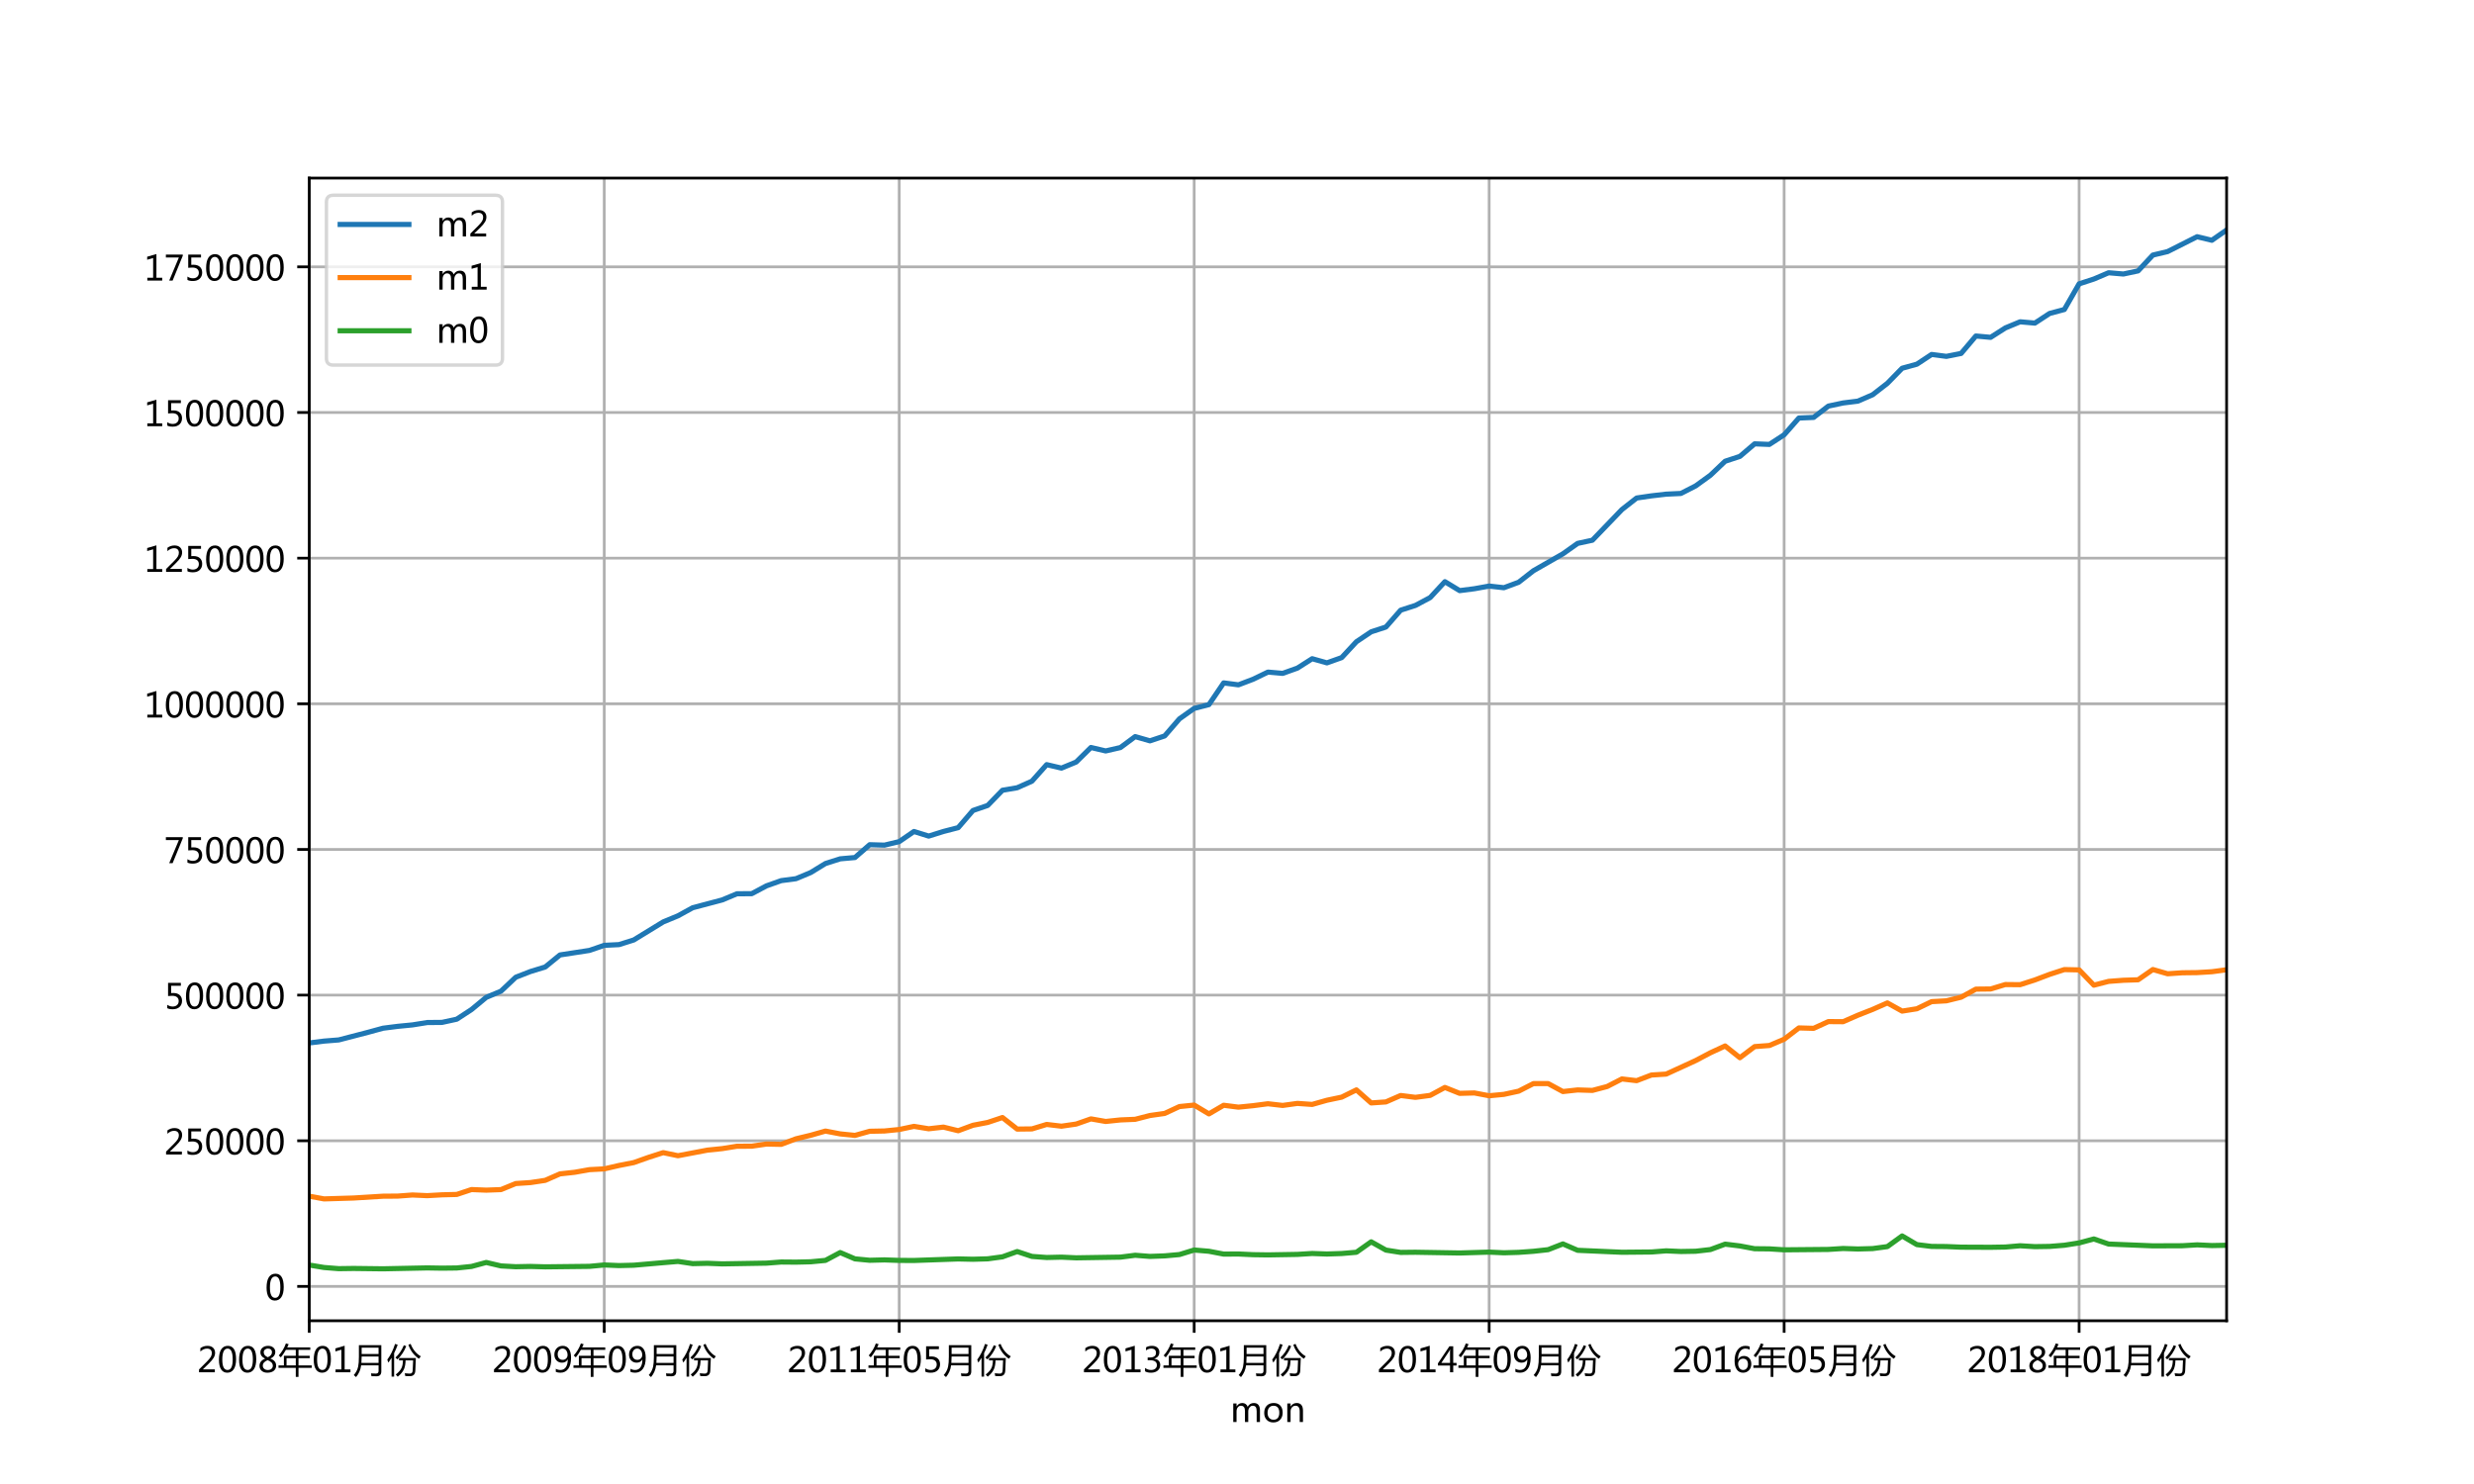 <?xml version="1.0" encoding="utf-8" standalone="no"?>
<!DOCTYPE svg PUBLIC "-//W3C//DTD SVG 1.1//EN"
  "http://www.w3.org/Graphics/SVG/1.1/DTD/svg11.dtd">
<!-- Created with matplotlib (http://matplotlib.org/) -->
<svg height="432pt" version="1.1" viewBox="0 0 720 432" width="720pt" xmlns="http://www.w3.org/2000/svg" xmlns:xlink="http://www.w3.org/1999/xlink">
 <defs>
  <style type="text/css">
*{stroke-linecap:butt;stroke-linejoin:round;}
  </style>
 </defs>
 <g id="figure_1">
  <g id="patch_1">
   <path d="M 0 432 
L 720 432 
L 720 0 
L 0 0 
z
" style="fill:#ffffff;"/>
  </g>
  <g id="axes_1">
   <g id="patch_2">
    <path d="M 90 384.48 
L 648 384.48 
L 648 51.84 
L 90 51.84 
z
" style="fill:#ffffff;"/>
   </g>
   <g id="matplotlib.axis_1">
    <g id="xtick_1">
     <g id="line2d_1">
      <path clip-path="url(#pefbaf1edb2)" d="M 90 384.48 
L 90 51.84 
" style="fill:none;stroke:#b0b0b0;stroke-linecap:square;stroke-width:0.8;"/>
     </g>
     <g id="line2d_2">
      <defs>
       <path d="M 0 0 
L 0 3.5 
" id="mbf76a07866" style="stroke:#000000;stroke-width:0.8;"/>
      </defs>
      <g>
       <use style="stroke:#000000;stroke-width:0.8;" x="90" xlink:href="#mbf76a07866" y="384.48"/>
      </g>
     </g>
     <g id="text_1">
      <!-- 2008年01月份 -->
      <defs>
       <path d="M 51.172 0 
L 5.172 0 
L 5.172 8.297 
L 27.156 30.219 
Q 36.234 39.312 39.312 44.609 
Q 42.391 49.906 42.391 55.562 
Q 42.391 62.016 38.766 65.453 
Q 35.156 68.891 28.328 68.891 
Q 18.219 68.891 9.031 60.297 
L 9.031 70.016 
Q 17.969 76.906 29.828 76.906 
Q 40.047 76.906 45.953 71.391 
Q 51.859 65.875 51.859 56.547 
Q 51.859 49.516 48.062 42.75 
Q 44.281 35.984 33.734 25.531 
L 16.5 8.688 
L 16.5 8.5 
L 51.172 8.5 
z
" id="MicrosoftYaHei-32"/>
       <path d="M 4.438 36.328 
Q 4.438 56.344 11.078 66.625 
Q 17.719 76.906 30.328 76.906 
Q 54.344 76.906 54.344 38.141 
Q 54.344 19 47.578 8.859 
Q 40.828 -1.266 28.609 -1.266 
Q 17.094 -1.266 10.766 8.344 
Q 4.438 17.969 4.438 36.328 
z
M 14.203 36.766 
Q 14.203 6.641 29.5 6.641 
Q 44.531 6.641 44.531 37.25 
Q 44.531 68.953 29.781 68.953 
Q 14.203 68.953 14.203 36.766 
z
" id="MicrosoftYaHei-30"/>
       <path d="M 21.391 39.797 
Q 7.859 46.094 7.859 58.062 
Q 7.859 66.406 14.203 71.656 
Q 20.562 76.906 30.422 76.906 
Q 39.453 76.906 45.312 71.969 
Q 51.172 67.047 51.172 59.234 
Q 51.172 46.625 37.062 39.844 
L 37.062 39.656 
Q 53.609 33.688 53.609 19.344 
Q 53.609 9.906 46.797 4.312 
Q 39.984 -1.266 27.781 -1.266 
Q 17.781 -1.266 11.469 4.25 
Q 5.172 9.766 5.172 18.562 
Q 5.172 33.016 21.391 39.594 
z
M 41.5 58.109 
Q 41.5 63.188 38.328 66.109 
Q 35.156 69.047 29.734 69.047 
Q 24.656 69.047 21.094 65.984 
Q 17.531 62.938 17.531 58.203 
Q 17.531 48.734 29.391 43.797 
Q 41.5 48.828 41.5 58.109 
z
M 28.812 35.25 
Q 14.797 29.594 14.797 19.047 
Q 14.797 13.578 18.891 10.062 
Q 23 6.547 29.594 6.547 
Q 35.984 6.547 39.984 10.031 
Q 44 13.531 44 18.75 
Q 44 29.734 28.812 35.25 
z
" id="MicrosoftYaHei-38"/>
       <path d="M 1.859 19.969 
L 17.578 19.969 
L 17.578 47.906 
L 52.156 47.906 
L 52.156 65.281 
L 23.438 65.281 
Q 16.844 53.422 8.688 43.406 
Q 6.156 46.141 2.641 48.875 
Q 16.5 64.5 23.438 83.938 
L 31.453 81.688 
Q 29.391 76.859 27.156 72.312 
L 94.344 72.312 
L 94.344 65.281 
L 60.062 65.281 
L 60.062 47.906 
L 92.672 47.906 
L 92.672 41.062 
L 60.062 41.062 
L 60.062 19.969 
L 98.734 19.969 
L 98.734 12.938 
L 60.062 12.938 
L 60.062 -13.422 
L 52.156 -13.422 
L 52.156 12.938 
L 1.859 12.938 
z
M 25.297 19.969 
L 52.156 19.969 
L 52.156 41.062 
L 25.297 41.062 
z
" id="MicrosoftYaHei-5e74"/>
       <path d="M 52.594 0 
L 9.234 0 
L 9.234 8.25 
L 26.172 8.25 
L 26.172 65.672 
L 8.797 60.641 
L 8.797 69.438 
L 35.688 77.25 
L 35.688 8.25 
L 52.594 8.25 
z
" id="MicrosoftYaHei-31"/>
       <path d="M 25.047 20.062 
Q 22.859 1.219 10.359 -14.016 
Q 7.234 -10.984 3.609 -8.156 
Q 13.094 2.094 16.312 16.266 
Q 18.562 26.703 18.562 45.172 
L 18.562 78.953 
L 83.797 78.953 
L 83.797 2.781 
Q 83.797 -11.672 70.016 -11.672 
Q 64.266 -11.672 55.172 -11.469 
Q 54.688 -7.953 53.719 -3.266 
Q 62.703 -3.859 67.875 -3.859 
Q 75.781 -3.859 75.781 3.859 
L 75.781 20.062 
z
M 25.828 27.203 
L 75.781 27.203 
L 75.781 45.953 
L 26.562 45.953 
Q 26.562 36.188 25.828 27.203 
z
M 26.562 71.625 
L 26.562 53.078 
L 75.781 53.078 
L 75.781 71.625 
z
" id="MicrosoftYaHei-6708"/>
       <path d="M 35.453 41.453 
L 84.281 41.453 
Q 84.188 40.094 82.812 5.719 
Q 82.422 -11.078 67.484 -11.281 
Q 59.469 -11.281 53.516 -10.984 
Q 53.031 -6.5 52.047 -2.875 
Q 58.797 -3.766 65.625 -3.953 
Q 75.094 -4.641 75.203 6.594 
Q 75.984 19.672 76.375 34.625 
L 54.391 34.625 
Q 54.109 19.094 49.703 8.938 
Q 44.438 -2.688 31.547 -12.844 
Q 29 -9.719 25.875 -6.5 
Q 38.281 3.172 42.391 12.062 
Q 46.391 19.922 46.828 34.625 
L 35.453 34.625 
z
M 1.172 36.766 
Q 15.141 55.219 23.828 82.562 
L 31.453 79.938 
Q 26.703 66.938 21.094 55.609 
L 21.094 -12.641 
L 13.672 -12.641 
L 13.672 42.047 
Q 9.188 34.625 4.297 28.078 
Q 2.828 32.281 1.172 36.766 
z
M 62.594 79.938 
L 69.047 82.672 
Q 78.719 57.859 98.828 46.438 
Q 95.125 42.141 93.266 39.312 
Q 71.484 54.25 62.594 79.938 
z
M 24.812 42.828 
Q 40.047 56.203 49.422 78.656 
L 56.344 76.031 
Q 47.266 53.266 30.672 37.453 
Q 27.156 41.062 24.812 42.828 
z
" id="MicrosoftYaHei-4efd"/>
      </defs>
      <g transform="translate(57.408 399.474)scale(0.1 -0.1)">
       <use xlink:href="#MicrosoftYaHei-32"/>
       <use x="58.643" xlink:href="#MicrosoftYaHei-30"/>
       <use x="117.285" xlink:href="#MicrosoftYaHei-30"/>
       <use x="175.928" xlink:href="#MicrosoftYaHei-38"/>
       <use x="234.57" xlink:href="#MicrosoftYaHei-5e74"/>
       <use x="334.57" xlink:href="#MicrosoftYaHei-30"/>
       <use x="393.213" xlink:href="#MicrosoftYaHei-31"/>
       <use x="451.855" xlink:href="#MicrosoftYaHei-6708"/>
       <use x="551.855" xlink:href="#MicrosoftYaHei-4efd"/>
      </g>
     </g>
    </g>
    <g id="xtick_2">
     <g id="line2d_3">
      <path clip-path="url(#pefbaf1edb2)" d="M 175.846 384.48 
L 175.846 51.84 
" style="fill:none;stroke:#b0b0b0;stroke-linecap:square;stroke-width:0.8;"/>
     </g>
     <g id="line2d_4">
      <g>
       <use style="stroke:#000000;stroke-width:0.8;" x="175.846" xlink:href="#mbf76a07866" y="384.48"/>
      </g>
     </g>
     <g id="text_2">
      <!-- 2009年09月份 -->
      <defs>
       <path d="M 9.031 10.25 
Q 15.281 6.641 22.516 6.641 
Q 32.672 6.641 38.25 14.641 
Q 43.844 22.656 43.844 37.406 
Q 43.75 37.312 43.656 37.406 
Q 38.672 27.938 26.906 27.938 
Q 17.391 27.938 11.141 34.469 
Q 4.891 41.016 4.891 51.469 
Q 4.891 62.594 11.719 69.75 
Q 18.562 76.906 29.438 76.906 
Q 40.719 76.906 47.062 68.047 
Q 53.422 59.188 53.422 42.234 
Q 53.422 21.297 45.219 10.016 
Q 37.016 -1.266 22.516 -1.266 
Q 14.547 -1.266 9.031 1.312 
z
M 14.547 52.688 
Q 14.547 45.062 18.453 40.594 
Q 22.359 36.141 29.25 36.141 
Q 35.203 36.141 39.25 40.203 
Q 43.312 44.281 43.312 50.094 
Q 43.312 58.25 39.281 63.594 
Q 35.25 68.953 28.656 68.953 
Q 22.562 68.953 18.547 64.312 
Q 14.547 59.672 14.547 52.688 
z
" id="MicrosoftYaHei-39"/>
      </defs>
      <g transform="translate(143.254 399.474)scale(0.1 -0.1)">
       <use xlink:href="#MicrosoftYaHei-32"/>
       <use x="58.643" xlink:href="#MicrosoftYaHei-30"/>
       <use x="117.285" xlink:href="#MicrosoftYaHei-30"/>
       <use x="175.928" xlink:href="#MicrosoftYaHei-39"/>
       <use x="234.57" xlink:href="#MicrosoftYaHei-5e74"/>
       <use x="334.57" xlink:href="#MicrosoftYaHei-30"/>
       <use x="393.213" xlink:href="#MicrosoftYaHei-39"/>
       <use x="451.855" xlink:href="#MicrosoftYaHei-6708"/>
       <use x="551.855" xlink:href="#MicrosoftYaHei-4efd"/>
      </g>
     </g>
    </g>
    <g id="xtick_3">
     <g id="line2d_5">
      <path clip-path="url(#pefbaf1edb2)" d="M 261.692 384.48 
L 261.692 51.84 
" style="fill:none;stroke:#b0b0b0;stroke-linecap:square;stroke-width:0.8;"/>
     </g>
     <g id="line2d_6">
      <g>
       <use style="stroke:#000000;stroke-width:0.8;" x="261.692" xlink:href="#mbf76a07866" y="384.48"/>
      </g>
     </g>
     <g id="text_3">
      <!-- 2011年05月份 -->
      <defs>
       <path d="M 8.641 11.625 
Q 16.266 6.641 24.516 6.641 
Q 32.328 6.641 37.109 11 
Q 41.891 15.375 41.891 22.609 
Q 41.891 29.891 37.031 33.891 
Q 32.172 37.891 22.953 37.891 
Q 18.5 37.891 10.984 37.203 
L 10.984 75.641 
L 48.188 75.641 
L 48.188 67.188 
L 19.875 67.188 
L 19.875 45.797 
Q 24.125 46.047 26.266 46.047 
Q 38.234 46.047 44.922 39.984 
Q 51.609 33.938 51.609 23.297 
Q 51.609 12.312 44.422 5.516 
Q 37.25 -1.266 24.609 -1.266 
Q 14.016 -1.266 8.641 1.859 
z
" id="MicrosoftYaHei-35"/>
      </defs>
      <g transform="translate(229.1 399.474)scale(0.1 -0.1)">
       <use xlink:href="#MicrosoftYaHei-32"/>
       <use x="58.643" xlink:href="#MicrosoftYaHei-30"/>
       <use x="117.285" xlink:href="#MicrosoftYaHei-31"/>
       <use x="175.928" xlink:href="#MicrosoftYaHei-31"/>
       <use x="234.57" xlink:href="#MicrosoftYaHei-5e74"/>
       <use x="334.57" xlink:href="#MicrosoftYaHei-30"/>
       <use x="393.213" xlink:href="#MicrosoftYaHei-35"/>
       <use x="451.855" xlink:href="#MicrosoftYaHei-6708"/>
       <use x="551.855" xlink:href="#MicrosoftYaHei-4efd"/>
      </g>
     </g>
    </g>
    <g id="xtick_4">
     <g id="line2d_7">
      <path clip-path="url(#pefbaf1edb2)" d="M 347.538 384.48 
L 347.538 51.84 
" style="fill:none;stroke:#b0b0b0;stroke-linecap:square;stroke-width:0.8;"/>
     </g>
     <g id="line2d_8">
      <g>
       <use style="stroke:#000000;stroke-width:0.8;" x="347.538" xlink:href="#mbf76a07866" y="384.48"/>
      </g>
     </g>
     <g id="text_4">
      <!-- 2013年01月份 -->
      <defs>
       <path d="M 6.984 12.641 
Q 14.75 6.641 24.516 6.641 
Q 32.328 6.641 36.891 10.469 
Q 41.453 14.312 41.453 20.75 
Q 41.453 35.109 20.906 35.109 
L 14.594 35.109 
L 14.594 43.016 
L 20.609 43.016 
Q 38.812 43.016 38.812 56.5 
Q 38.812 68.953 24.906 68.953 
Q 16.938 68.953 9.906 63.578 
L 9.906 72.609 
Q 17.328 76.906 27.25 76.906 
Q 36.922 76.906 42.781 71.844 
Q 48.641 66.797 48.641 58.734 
Q 48.641 43.891 33.5 39.656 
L 33.5 39.453 
Q 41.703 38.578 46.453 33.672 
Q 51.219 28.766 51.219 21.438 
Q 51.219 11.234 43.875 4.984 
Q 36.531 -1.266 24.312 -1.266 
Q 13.578 -1.266 6.984 2.734 
z
" id="MicrosoftYaHei-33"/>
      </defs>
      <g transform="translate(314.946 399.474)scale(0.1 -0.1)">
       <use xlink:href="#MicrosoftYaHei-32"/>
       <use x="58.643" xlink:href="#MicrosoftYaHei-30"/>
       <use x="117.285" xlink:href="#MicrosoftYaHei-31"/>
       <use x="175.928" xlink:href="#MicrosoftYaHei-33"/>
       <use x="234.57" xlink:href="#MicrosoftYaHei-5e74"/>
       <use x="334.57" xlink:href="#MicrosoftYaHei-30"/>
       <use x="393.213" xlink:href="#MicrosoftYaHei-31"/>
       <use x="451.855" xlink:href="#MicrosoftYaHei-6708"/>
       <use x="551.855" xlink:href="#MicrosoftYaHei-4efd"/>
      </g>
     </g>
    </g>
    <g id="xtick_5">
     <g id="line2d_9">
      <path clip-path="url(#pefbaf1edb2)" d="M 433.385 384.48 
L 433.385 51.84 
" style="fill:none;stroke:#b0b0b0;stroke-linecap:square;stroke-width:0.8;"/>
     </g>
     <g id="line2d_10">
      <g>
       <use style="stroke:#000000;stroke-width:0.8;" x="433.385" xlink:href="#mbf76a07866" y="384.48"/>
      </g>
     </g>
     <g id="text_5">
      <!-- 2014年09月份 -->
      <defs>
       <path d="M 55.078 19.625 
L 45.406 19.625 
L 45.406 0 
L 36.141 0 
L 36.141 19.625 
L 0.875 19.625 
L 0.875 25.828 
L 34.328 75.641 
L 45.406 75.641 
L 45.406 27.203 
L 55.078 27.203 
z
M 36.141 27.203 
L 36.141 58.891 
Q 36.141 62.25 36.328 66.656 
L 36.141 66.656 
Q 35.453 64.797 33.25 60.844 
L 10.75 27.203 
z
" id="MicrosoftYaHei-34"/>
      </defs>
      <g transform="translate(400.792 399.474)scale(0.1 -0.1)">
       <use xlink:href="#MicrosoftYaHei-32"/>
       <use x="58.643" xlink:href="#MicrosoftYaHei-30"/>
       <use x="117.285" xlink:href="#MicrosoftYaHei-31"/>
       <use x="175.928" xlink:href="#MicrosoftYaHei-34"/>
       <use x="234.57" xlink:href="#MicrosoftYaHei-5e74"/>
       <use x="334.57" xlink:href="#MicrosoftYaHei-30"/>
       <use x="393.213" xlink:href="#MicrosoftYaHei-39"/>
       <use x="451.855" xlink:href="#MicrosoftYaHei-6708"/>
       <use x="551.855" xlink:href="#MicrosoftYaHei-4efd"/>
      </g>
     </g>
    </g>
    <g id="xtick_6">
     <g id="line2d_11">
      <path clip-path="url(#pefbaf1edb2)" d="M 519.231 384.48 
L 519.231 51.84 
" style="fill:none;stroke:#b0b0b0;stroke-linecap:square;stroke-width:0.8;"/>
     </g>
     <g id="line2d_12">
      <g>
       <use style="stroke:#000000;stroke-width:0.8;" x="519.231" xlink:href="#mbf76a07866" y="384.48"/>
      </g>
     </g>
     <g id="text_6">
      <!-- 2016年05月份 -->
      <defs>
       <path d="M 49.703 65.922 
Q 43.797 68.953 37.359 68.953 
Q 27.547 68.953 21.578 60.406 
Q 15.625 51.859 15.531 37.062 
L 15.766 37.062 
Q 21.141 47.469 32.906 47.469 
Q 42.719 47.469 48.578 41.062 
Q 54.438 34.672 54.438 24.078 
Q 54.438 12.984 47.672 5.859 
Q 40.922 -1.266 30.422 -1.266 
Q 18.891 -1.266 12.328 7.734 
Q 5.766 16.75 5.766 33.297 
Q 5.766 53.328 14.375 65.109 
Q 23 76.906 37.062 76.906 
Q 45.125 76.906 49.703 74.703 
z
M 16.109 24.75 
Q 16.109 17.281 20.094 11.953 
Q 24.078 6.641 30.672 6.641 
Q 36.922 6.641 40.828 11.234 
Q 44.734 15.828 44.734 23.047 
Q 44.734 30.859 41.047 35.203 
Q 37.359 39.547 30.562 39.547 
Q 24.125 39.547 20.109 35.156 
Q 16.109 30.766 16.109 24.75 
z
" id="MicrosoftYaHei-36"/>
      </defs>
      <g transform="translate(486.639 399.474)scale(0.1 -0.1)">
       <use xlink:href="#MicrosoftYaHei-32"/>
       <use x="58.643" xlink:href="#MicrosoftYaHei-30"/>
       <use x="117.285" xlink:href="#MicrosoftYaHei-31"/>
       <use x="175.928" xlink:href="#MicrosoftYaHei-36"/>
       <use x="234.57" xlink:href="#MicrosoftYaHei-5e74"/>
       <use x="334.57" xlink:href="#MicrosoftYaHei-30"/>
       <use x="393.213" xlink:href="#MicrosoftYaHei-35"/>
       <use x="451.855" xlink:href="#MicrosoftYaHei-6708"/>
       <use x="551.855" xlink:href="#MicrosoftYaHei-4efd"/>
      </g>
     </g>
    </g>
    <g id="xtick_7">
     <g id="line2d_13">
      <path clip-path="url(#pefbaf1edb2)" d="M 605.077 384.48 
L 605.077 51.84 
" style="fill:none;stroke:#b0b0b0;stroke-linecap:square;stroke-width:0.8;"/>
     </g>
     <g id="line2d_14">
      <g>
       <use style="stroke:#000000;stroke-width:0.8;" x="605.077" xlink:href="#mbf76a07866" y="384.48"/>
      </g>
     </g>
     <g id="text_7">
      <!-- 2018年01月份 -->
      <g transform="translate(572.485 399.474)scale(0.1 -0.1)">
       <use xlink:href="#MicrosoftYaHei-32"/>
       <use x="58.643" xlink:href="#MicrosoftYaHei-30"/>
       <use x="117.285" xlink:href="#MicrosoftYaHei-31"/>
       <use x="175.928" xlink:href="#MicrosoftYaHei-38"/>
       <use x="234.57" xlink:href="#MicrosoftYaHei-5e74"/>
       <use x="334.57" xlink:href="#MicrosoftYaHei-30"/>
       <use x="393.213" xlink:href="#MicrosoftYaHei-31"/>
       <use x="451.855" xlink:href="#MicrosoftYaHei-6708"/>
       <use x="551.855" xlink:href="#MicrosoftYaHei-4efd"/>
      </g>
     </g>
    </g>
    <g id="text_8">
     <!-- mon -->
     <defs>
      <path d="M 86.281 0 
L 76.703 0 
L 76.703 31 
Q 76.703 39.797 73.969 43.578 
Q 71.234 47.359 64.984 47.359 
Q 59.719 47.359 55.953 42.422 
Q 52.203 37.5 52.203 30.766 
L 52.203 0 
L 42.625 0 
L 42.625 31.984 
Q 42.625 47.359 30.766 47.359 
Q 25.297 47.359 21.703 42.672 
Q 18.109 37.984 18.109 30.719 
L 18.109 0 
L 8.547 0 
L 8.547 54 
L 18.109 54 
L 18.109 45.453 
L 18.312 45.453 
Q 24.078 55.281 35.156 55.281 
Q 40.578 55.281 44.719 52.297 
Q 48.875 49.312 50.484 44.234 
Q 56.5 55.281 68.453 55.281 
Q 86.281 55.281 86.281 33.297 
z
" id="MicrosoftYaHei-6d"/>
      <path d="M 4.938 26.422 
Q 4.938 39.797 12.406 47.531 
Q 19.875 55.281 32.672 55.281 
Q 44.828 55.281 51.734 47.828 
Q 58.641 40.375 58.641 27.25 
Q 58.641 14.453 51.266 6.594 
Q 43.891 -1.266 31.5 -1.266 
Q 19.391 -1.266 12.156 6.344 
Q 4.938 13.969 4.938 26.422 
z
M 14.703 26.703 
Q 14.703 17.391 19.406 12.016 
Q 24.125 6.641 32.078 6.641 
Q 40.281 6.641 44.578 11.891 
Q 48.875 17.141 48.875 26.953 
Q 48.875 36.812 44.578 42.078 
Q 40.281 47.359 32.078 47.359 
Q 24.031 47.359 19.359 41.844 
Q 14.703 36.328 14.703 26.703 
z
" id="MicrosoftYaHei-6f"/>
      <path d="M 54.203 0 
L 44.672 0 
L 44.672 30.719 
Q 44.672 47.359 32.516 47.359 
Q 26.219 47.359 22.156 42.672 
Q 18.109 37.984 18.109 30.812 
L 18.109 0 
L 8.547 0 
L 8.547 54 
L 18.109 54 
L 18.109 45.062 
L 18.312 45.062 
Q 24.422 55.281 36.031 55.281 
Q 44.922 55.281 49.562 49.578 
Q 54.203 43.891 54.203 33.016 
z
" id="MicrosoftYaHei-6e"/>
     </defs>
     <g transform="translate(358.055 413.953)scale(0.1 -0.1)">
      <use xlink:href="#MicrosoftYaHei-6d"/>
      <use x="93.701" xlink:href="#MicrosoftYaHei-6f"/>
      <use x="157.275" xlink:href="#MicrosoftYaHei-6e"/>
     </g>
    </g>
   </g>
   <g id="matplotlib.axis_2">
    <g id="ytick_1">
     <g id="line2d_15">
      <path clip-path="url(#pefbaf1edb2)" d="M 90 374.477 
L 648 374.477 
" style="fill:none;stroke:#b0b0b0;stroke-linecap:square;stroke-width:0.8;"/>
     </g>
     <g id="line2d_16">
      <defs>
       <path d="M 0 0 
L -3.5 0 
" id="mecce769780" style="stroke:#000000;stroke-width:0.8;"/>
      </defs>
      <g>
       <use style="stroke:#000000;stroke-width:0.8;" x="90" xlink:href="#mecce769780" y="374.477"/>
      </g>
     </g>
     <g id="text_9">
      <!-- 0 -->
      <g transform="translate(77.136 378.474)scale(0.1 -0.1)">
       <use xlink:href="#MicrosoftYaHei-30"/>
      </g>
     </g>
    </g>
    <g id="ytick_2">
     <g id="line2d_17">
      <path clip-path="url(#pefbaf1edb2)" d="M 90 332.077 
L 648 332.077 
" style="fill:none;stroke:#b0b0b0;stroke-linecap:square;stroke-width:0.8;"/>
     </g>
     <g id="line2d_18">
      <g>
       <use style="stroke:#000000;stroke-width:0.8;" x="90" xlink:href="#mecce769780" y="332.077"/>
      </g>
     </g>
     <g id="text_10">
      <!-- 250000 -->
      <g transform="translate(47.816 336.074)scale(0.1 -0.1)">
       <use xlink:href="#MicrosoftYaHei-32"/>
       <use x="58.643" xlink:href="#MicrosoftYaHei-35"/>
       <use x="117.285" xlink:href="#MicrosoftYaHei-30"/>
       <use x="175.928" xlink:href="#MicrosoftYaHei-30"/>
       <use x="234.57" xlink:href="#MicrosoftYaHei-30"/>
       <use x="293.213" xlink:href="#MicrosoftYaHei-30"/>
      </g>
     </g>
    </g>
    <g id="ytick_3">
     <g id="line2d_19">
      <path clip-path="url(#pefbaf1edb2)" d="M 90 289.677 
L 648 289.677 
" style="fill:none;stroke:#b0b0b0;stroke-linecap:square;stroke-width:0.8;"/>
     </g>
     <g id="line2d_20">
      <g>
       <use style="stroke:#000000;stroke-width:0.8;" x="90" xlink:href="#mecce769780" y="289.677"/>
      </g>
     </g>
     <g id="text_11">
      <!-- 500000 -->
      <g transform="translate(47.816 293.674)scale(0.1 -0.1)">
       <use xlink:href="#MicrosoftYaHei-35"/>
       <use x="58.643" xlink:href="#MicrosoftYaHei-30"/>
       <use x="117.285" xlink:href="#MicrosoftYaHei-30"/>
       <use x="175.928" xlink:href="#MicrosoftYaHei-30"/>
       <use x="234.57" xlink:href="#MicrosoftYaHei-30"/>
       <use x="293.213" xlink:href="#MicrosoftYaHei-30"/>
      </g>
     </g>
    </g>
    <g id="ytick_4">
     <g id="line2d_21">
      <path clip-path="url(#pefbaf1edb2)" d="M 90 247.278 
L 648 247.278 
" style="fill:none;stroke:#b0b0b0;stroke-linecap:square;stroke-width:0.8;"/>
     </g>
     <g id="line2d_22">
      <g>
       <use style="stroke:#000000;stroke-width:0.8;" x="90" xlink:href="#mecce769780" y="247.278"/>
      </g>
     </g>
     <g id="text_12">
      <!-- 750000 -->
      <defs>
       <path d="M 53.766 72.312 
L 24.172 0 
L 14.266 0 
L 42.391 67.188 
L 4.594 67.188 
L 4.594 75.641 
L 53.766 75.641 
z
" id="MicrosoftYaHei-37"/>
      </defs>
      <g transform="translate(47.816 251.274)scale(0.1 -0.1)">
       <use xlink:href="#MicrosoftYaHei-37"/>
       <use x="58.643" xlink:href="#MicrosoftYaHei-35"/>
       <use x="117.285" xlink:href="#MicrosoftYaHei-30"/>
       <use x="175.928" xlink:href="#MicrosoftYaHei-30"/>
       <use x="234.57" xlink:href="#MicrosoftYaHei-30"/>
       <use x="293.213" xlink:href="#MicrosoftYaHei-30"/>
      </g>
     </g>
    </g>
    <g id="ytick_5">
     <g id="line2d_23">
      <path clip-path="url(#pefbaf1edb2)" d="M 90 204.878 
L 648 204.878 
" style="fill:none;stroke:#b0b0b0;stroke-linecap:square;stroke-width:0.8;"/>
     </g>
     <g id="line2d_24">
      <g>
       <use style="stroke:#000000;stroke-width:0.8;" x="90" xlink:href="#mecce769780" y="204.878"/>
      </g>
     </g>
     <g id="text_13">
      <!-- 1000000 -->
      <g transform="translate(41.952 208.875)scale(0.1 -0.1)">
       <use xlink:href="#MicrosoftYaHei-31"/>
       <use x="58.643" xlink:href="#MicrosoftYaHei-30"/>
       <use x="117.285" xlink:href="#MicrosoftYaHei-30"/>
       <use x="175.928" xlink:href="#MicrosoftYaHei-30"/>
       <use x="234.57" xlink:href="#MicrosoftYaHei-30"/>
       <use x="293.213" xlink:href="#MicrosoftYaHei-30"/>
       <use x="351.855" xlink:href="#MicrosoftYaHei-30"/>
      </g>
     </g>
    </g>
    <g id="ytick_6">
     <g id="line2d_25">
      <path clip-path="url(#pefbaf1edb2)" d="M 90 162.478 
L 648 162.478 
" style="fill:none;stroke:#b0b0b0;stroke-linecap:square;stroke-width:0.8;"/>
     </g>
     <g id="line2d_26">
      <g>
       <use style="stroke:#000000;stroke-width:0.8;" x="90" xlink:href="#mecce769780" y="162.478"/>
      </g>
     </g>
     <g id="text_14">
      <!-- 1250000 -->
      <g transform="translate(41.952 166.475)scale(0.1 -0.1)">
       <use xlink:href="#MicrosoftYaHei-31"/>
       <use x="58.643" xlink:href="#MicrosoftYaHei-32"/>
       <use x="117.285" xlink:href="#MicrosoftYaHei-35"/>
       <use x="175.928" xlink:href="#MicrosoftYaHei-30"/>
       <use x="234.57" xlink:href="#MicrosoftYaHei-30"/>
       <use x="293.213" xlink:href="#MicrosoftYaHei-30"/>
       <use x="351.855" xlink:href="#MicrosoftYaHei-30"/>
      </g>
     </g>
    </g>
    <g id="ytick_7">
     <g id="line2d_27">
      <path clip-path="url(#pefbaf1edb2)" d="M 90 120.078 
L 648 120.078 
" style="fill:none;stroke:#b0b0b0;stroke-linecap:square;stroke-width:0.8;"/>
     </g>
     <g id="line2d_28">
      <g>
       <use style="stroke:#000000;stroke-width:0.8;" x="90" xlink:href="#mecce769780" y="120.078"/>
      </g>
     </g>
     <g id="text_15">
      <!-- 1500000 -->
      <g transform="translate(41.952 124.075)scale(0.1 -0.1)">
       <use xlink:href="#MicrosoftYaHei-31"/>
       <use x="58.643" xlink:href="#MicrosoftYaHei-35"/>
       <use x="117.285" xlink:href="#MicrosoftYaHei-30"/>
       <use x="175.928" xlink:href="#MicrosoftYaHei-30"/>
       <use x="234.57" xlink:href="#MicrosoftYaHei-30"/>
       <use x="293.213" xlink:href="#MicrosoftYaHei-30"/>
       <use x="351.855" xlink:href="#MicrosoftYaHei-30"/>
      </g>
     </g>
    </g>
    <g id="ytick_8">
     <g id="line2d_29">
      <path clip-path="url(#pefbaf1edb2)" d="M 90 77.679 
L 648 77.679 
" style="fill:none;stroke:#b0b0b0;stroke-linecap:square;stroke-width:0.8;"/>
     </g>
     <g id="line2d_30">
      <g>
       <use style="stroke:#000000;stroke-width:0.8;" x="90" xlink:href="#mecce769780" y="77.679"/>
      </g>
     </g>
     <g id="text_16">
      <!-- 1750000 -->
      <g transform="translate(41.952 81.676)scale(0.1 -0.1)">
       <use xlink:href="#MicrosoftYaHei-31"/>
       <use x="58.643" xlink:href="#MicrosoftYaHei-37"/>
       <use x="117.285" xlink:href="#MicrosoftYaHei-35"/>
       <use x="175.928" xlink:href="#MicrosoftYaHei-30"/>
       <use x="234.57" xlink:href="#MicrosoftYaHei-30"/>
       <use x="293.213" xlink:href="#MicrosoftYaHei-30"/>
       <use x="351.855" xlink:href="#MicrosoftYaHei-30"/>
      </g>
     </g>
    </g>
   </g>
   <g id="line2d_31">
    <path clip-path="url(#pefbaf1edb2)" d="M 90 303.61 
L 94.292 303.069 
L 98.585 302.727 
L 107.169 300.494 
L 111.462 299.32 
L 115.754 298.774 
L 120.046 298.353 
L 124.338 297.666 
L 128.631 297.626 
L 132.923 296.691 
L 137.215 293.889 
L 141.508 290.333 
L 145.8 288.54 
L 150.092 284.483 
L 154.385 282.812 
L 158.677 281.492 
L 162.969 277.989 
L 171.554 276.669 
L 175.846 275.193 
L 180.138 274.983 
L 184.431 273.632 
L 193.015 268.374 
L 197.308 266.6 
L 201.6 264.246 
L 210.185 261.973 
L 214.477 260.18 
L 218.769 260.158 
L 223.062 257.876 
L 227.354 256.356 
L 231.646 255.795 
L 235.938 254.004 
L 240.231 251.373 
L 244.523 250.011 
L 248.815 249.63 
L 253.108 245.899 
L 257.4 246.025 
L 261.692 245.003 
L 265.985 242.05 
L 270.277 243.39 
L 274.569 242.045 
L 278.862 240.933 
L 283.154 235.943 
L 287.446 234.474 
L 291.738 230.048 
L 296.031 229.317 
L 300.323 227.405 
L 304.615 222.59 
L 308.908 223.601 
L 313.2 221.829 
L 317.492 217.599 
L 321.785 218.603 
L 326.077 217.616 
L 330.369 214.428 
L 334.662 215.664 
L 338.954 214.234 
L 343.246 209.262 
L 347.538 206.213 
L 351.831 205.115 
L 356.123 198.796 
L 360.415 199.357 
L 364.708 197.726 
L 369 195.651 
L 373.292 196.023 
L 377.585 194.489 
L 381.877 191.754 
L 386.169 192.965 
L 390.462 191.436 
L 394.754 186.811 
L 399.046 183.929 
L 403.338 182.531 
L 407.631 177.625 
L 411.923 176.247 
L 416.215 173.961 
L 420.508 169.332 
L 424.8 171.933 
L 429.092 171.382 
L 433.385 170.61 
L 437.677 171.088 
L 441.969 169.498 
L 446.262 166.146 
L 454.846 161.226 
L 459.138 158.182 
L 463.431 157.258 
L 472.015 148.338 
L 476.308 144.974 
L 480.6 144.347 
L 484.892 143.852 
L 489.185 143.649 
L 493.477 141.455 
L 497.769 138.348 
L 502.062 134.27 
L 506.354 132.863 
L 510.646 129.203 
L 514.938 129.371 
L 519.231 126.575 
L 523.523 121.691 
L 527.815 121.51 
L 532.108 118.216 
L 536.4 117.304 
L 540.692 116.774 
L 544.985 114.917 
L 549.277 111.587 
L 553.569 107.198 
L 557.862 106.016 
L 562.154 103.185 
L 566.446 103.741 
L 570.738 102.888 
L 575.031 97.813 
L 579.323 98.201 
L 583.615 95.46 
L 587.908 93.678 
L 592.2 94.056 
L 596.492 91.244 
L 600.785 90.099 
L 605.077 82.628 
L 609.369 81.228 
L 613.662 79.398 
L 617.954 79.767 
L 622.246 78.855 
L 626.538 74.253 
L 630.831 73.235 
L 639.415 68.91 
L 643.708 69.945 
L 648 66.96 
L 648 66.96 
" style="fill:none;stroke:#1f77b4;stroke-linecap:square;stroke-width:1.5;"/>
   </g>
   <g id="line2d_32">
    <path clip-path="url(#pefbaf1edb2)" d="M 90 348.21 
L 94.292 349.007 
L 102.877 348.749 
L 111.462 348.219 
L 115.754 348.19 
L 120.046 347.868 
L 124.338 348.062 
L 128.631 347.817 
L 132.923 347.709 
L 137.215 346.286 
L 141.508 346.457 
L 145.8 346.298 
L 150.092 344.536 
L 154.385 344.252 
L 158.677 343.605 
L 162.969 341.721 
L 167.262 341.254 
L 171.554 340.49 
L 175.846 340.267 
L 180.138 339.277 
L 184.431 338.438 
L 188.723 336.92 
L 193.015 335.539 
L 197.308 336.438 
L 205.892 334.806 
L 210.185 334.367 
L 214.477 333.675 
L 218.769 333.66 
L 223.062 333.037 
L 227.354 333.125 
L 231.646 331.515 
L 235.938 330.479 
L 240.231 329.258 
L 244.523 330.082 
L 248.815 330.517 
L 253.108 329.32 
L 257.4 329.233 
L 261.692 328.805 
L 265.985 327.894 
L 270.277 328.592 
L 274.569 328.109 
L 278.862 329.161 
L 283.154 327.574 
L 287.446 326.749 
L 291.738 325.319 
L 296.031 328.683 
L 300.323 328.632 
L 304.615 327.329 
L 308.908 327.84 
L 313.2 327.217 
L 317.492 325.713 
L 321.785 326.465 
L 326.077 326.016 
L 330.369 325.838 
L 334.662 324.732 
L 338.954 324.126 
L 343.246 322.128 
L 347.538 321.693 
L 351.831 324.258 
L 356.123 321.749 
L 360.415 322.3 
L 364.708 321.866 
L 369 321.307 
L 373.292 321.8 
L 377.585 321.208 
L 381.877 321.506 
L 386.169 320.288 
L 390.462 319.387 
L 394.754 317.272 
L 399.046 321.07 
L 403.338 320.777 
L 407.631 318.902 
L 411.923 319.445 
L 416.215 318.875 
L 420.508 316.561 
L 424.8 318.281 
L 429.092 318.166 
L 433.385 318.981 
L 437.677 318.574 
L 441.969 317.642 
L 446.262 315.447 
L 450.554 315.438 
L 454.846 317.756 
L 459.138 317.286 
L 463.431 317.426 
L 467.723 316.29 
L 472.015 314.085 
L 476.308 314.588 
L 480.6 312.947 
L 484.892 312.672 
L 493.477 308.737 
L 497.769 306.475 
L 502.062 304.486 
L 506.354 307.908 
L 510.646 304.673 
L 514.938 304.347 
L 519.231 302.524 
L 523.523 299.235 
L 527.815 299.355 
L 532.108 297.387 
L 536.4 297.421 
L 540.692 295.537 
L 544.985 293.848 
L 549.277 291.957 
L 553.569 294.337 
L 557.862 293.658 
L 562.154 291.582 
L 566.446 291.343 
L 570.738 290.29 
L 575.031 287.943 
L 579.323 287.899 
L 583.615 286.605 
L 587.908 286.648 
L 592.2 285.272 
L 596.492 283.645 
L 600.785 282.25 
L 605.077 282.343 
L 609.369 286.788 
L 613.662 285.685 
L 617.954 285.361 
L 622.246 285.221 
L 626.538 282.232 
L 630.831 283.47 
L 635.123 283.182 
L 639.415 283.131 
L 643.708 282.876 
L 648 282.3 
L 648 282.3 
" style="fill:none;stroke:#ff7f0e;stroke-linecap:square;stroke-width:1.5;"/>
   </g>
   <g id="line2d_33">
    <path clip-path="url(#pefbaf1edb2)" d="M 90 368.257 
L 94.292 368.972 
L 98.585 369.315 
L 102.877 369.255 
L 111.462 369.358 
L 124.338 369.096 
L 128.631 369.165 
L 132.923 369.116 
L 137.215 368.673 
L 141.508 367.509 
L 145.8 368.517 
L 150.092 368.753 
L 154.385 368.667 
L 158.677 368.785 
L 171.554 368.641 
L 175.846 368.237 
L 180.138 368.417 
L 184.431 368.313 
L 193.015 367.564 
L 197.308 367.207 
L 201.6 367.849 
L 205.892 367.751 
L 210.185 367.921 
L 223.062 367.706 
L 227.354 367.378 
L 231.646 367.414 
L 235.938 367.311 
L 240.231 366.908 
L 244.523 364.623 
L 248.815 366.46 
L 253.108 366.871 
L 257.4 366.762 
L 261.692 366.912 
L 265.985 366.933 
L 278.862 366.481 
L 283.154 366.577 
L 287.446 366.452 
L 291.738 365.87 
L 296.031 364.331 
L 300.323 365.751 
L 304.615 366.065 
L 308.908 365.963 
L 313.2 366.16 
L 326.077 365.957 
L 330.369 365.414 
L 334.662 365.748 
L 338.954 365.591 
L 343.246 365.206 
L 347.538 363.885 
L 351.831 364.248 
L 356.123 365.071 
L 360.415 365.046 
L 364.708 365.245 
L 369 365.308 
L 377.585 365.161 
L 381.877 364.896 
L 386.169 365.048 
L 390.462 364.904 
L 394.754 364.543 
L 399.046 361.502 
L 403.338 363.907 
L 407.631 364.584 
L 411.923 364.536 
L 424.8 364.751 
L 433.385 364.497 
L 437.677 364.692 
L 441.969 364.566 
L 446.262 364.257 
L 450.554 363.785 
L 454.846 362.113 
L 459.138 363.97 
L 472.015 364.537 
L 480.6 364.46 
L 484.892 364.127 
L 489.185 364.318 
L 493.477 364.245 
L 497.769 363.755 
L 502.062 362.176 
L 506.354 362.703 
L 510.646 363.512 
L 514.938 363.554 
L 519.231 363.829 
L 532.108 363.715 
L 536.4 363.441 
L 540.692 363.586 
L 544.985 363.469 
L 549.277 362.892 
L 553.569 359.79 
L 557.862 362.312 
L 562.154 362.841 
L 566.446 362.877 
L 570.738 363.057 
L 579.323 363.092 
L 583.615 363.02 
L 587.908 362.647 
L 592.2 362.905 
L 596.492 362.838 
L 600.785 362.495 
L 605.077 361.818 
L 609.369 360.667 
L 613.662 362.148 
L 626.538 362.673 
L 635.123 362.639 
L 639.415 362.384 
L 643.708 362.588 
L 648 362.503 
L 648 362.503 
" style="fill:none;stroke:#2ca02c;stroke-linecap:square;stroke-width:1.5;"/>
   </g>
   <g id="patch_3">
    <path d="M 90 384.48 
L 90 51.84 
" style="fill:none;stroke:#000000;stroke-linecap:square;stroke-linejoin:miter;stroke-width:0.8;"/>
   </g>
   <g id="patch_4">
    <path d="M 648 384.48 
L 648 51.84 
" style="fill:none;stroke:#000000;stroke-linecap:square;stroke-linejoin:miter;stroke-width:0.8;"/>
   </g>
   <g id="patch_5">
    <path d="M 90 384.48 
L 648 384.48 
" style="fill:none;stroke:#000000;stroke-linecap:square;stroke-linejoin:miter;stroke-width:0.8;"/>
   </g>
   <g id="patch_6">
    <path d="M 90 51.84 
L 648 51.84 
" style="fill:none;stroke:#000000;stroke-linecap:square;stroke-linejoin:miter;stroke-width:0.8;"/>
   </g>
   <g id="legend_1">
    <g id="patch_7">
     <path d="M 97 106.279 
L 144.234 106.279 
Q 146.234 106.279 146.234 104.279 
L 146.234 58.84 
Q 146.234 56.84 144.234 56.84 
L 97 56.84 
Q 95 56.84 95 58.84 
L 95 104.279 
Q 95 106.279 97 106.279 
z
" style="fill:#ffffff;opacity:0.8;stroke:#cccccc;stroke-linejoin:miter;"/>
    </g>
    <g id="line2d_34">
     <path d="M 99 65.334 
L 119 65.334 
" style="fill:none;stroke:#1f77b4;stroke-linecap:square;stroke-width:1.5;"/>
    </g>
    <g id="line2d_35"/>
    <g id="text_17">
     <!-- m2 -->
     <g transform="translate(127 68.834)scale(0.1 -0.1)">
      <use xlink:href="#MicrosoftYaHei-6d"/>
      <use x="93.701" xlink:href="#MicrosoftYaHei-32"/>
     </g>
    </g>
    <g id="line2d_36">
     <path d="M 99 80.813 
L 119 80.813 
" style="fill:none;stroke:#ff7f0e;stroke-linecap:square;stroke-width:1.5;"/>
    </g>
    <g id="line2d_37"/>
    <g id="text_18">
     <!-- m1 -->
     <g transform="translate(127 84.313)scale(0.1 -0.1)">
      <use xlink:href="#MicrosoftYaHei-6d"/>
      <use x="93.701" xlink:href="#MicrosoftYaHei-31"/>
     </g>
    </g>
    <g id="line2d_38">
     <path d="M 99 96.293 
L 119 96.293 
" style="fill:none;stroke:#2ca02c;stroke-linecap:square;stroke-width:1.5;"/>
    </g>
    <g id="line2d_39"/>
    <g id="text_19">
     <!-- m0 -->
     <g transform="translate(127 99.793)scale(0.1 -0.1)">
      <use xlink:href="#MicrosoftYaHei-6d"/>
      <use x="93.701" xlink:href="#MicrosoftYaHei-30"/>
     </g>
    </g>
   </g>
  </g>
 </g>
 <defs>
  <clipPath id="pefbaf1edb2">
   <rect height="332.64" width="558" x="90" y="51.84"/>
  </clipPath>
 </defs>
</svg>
